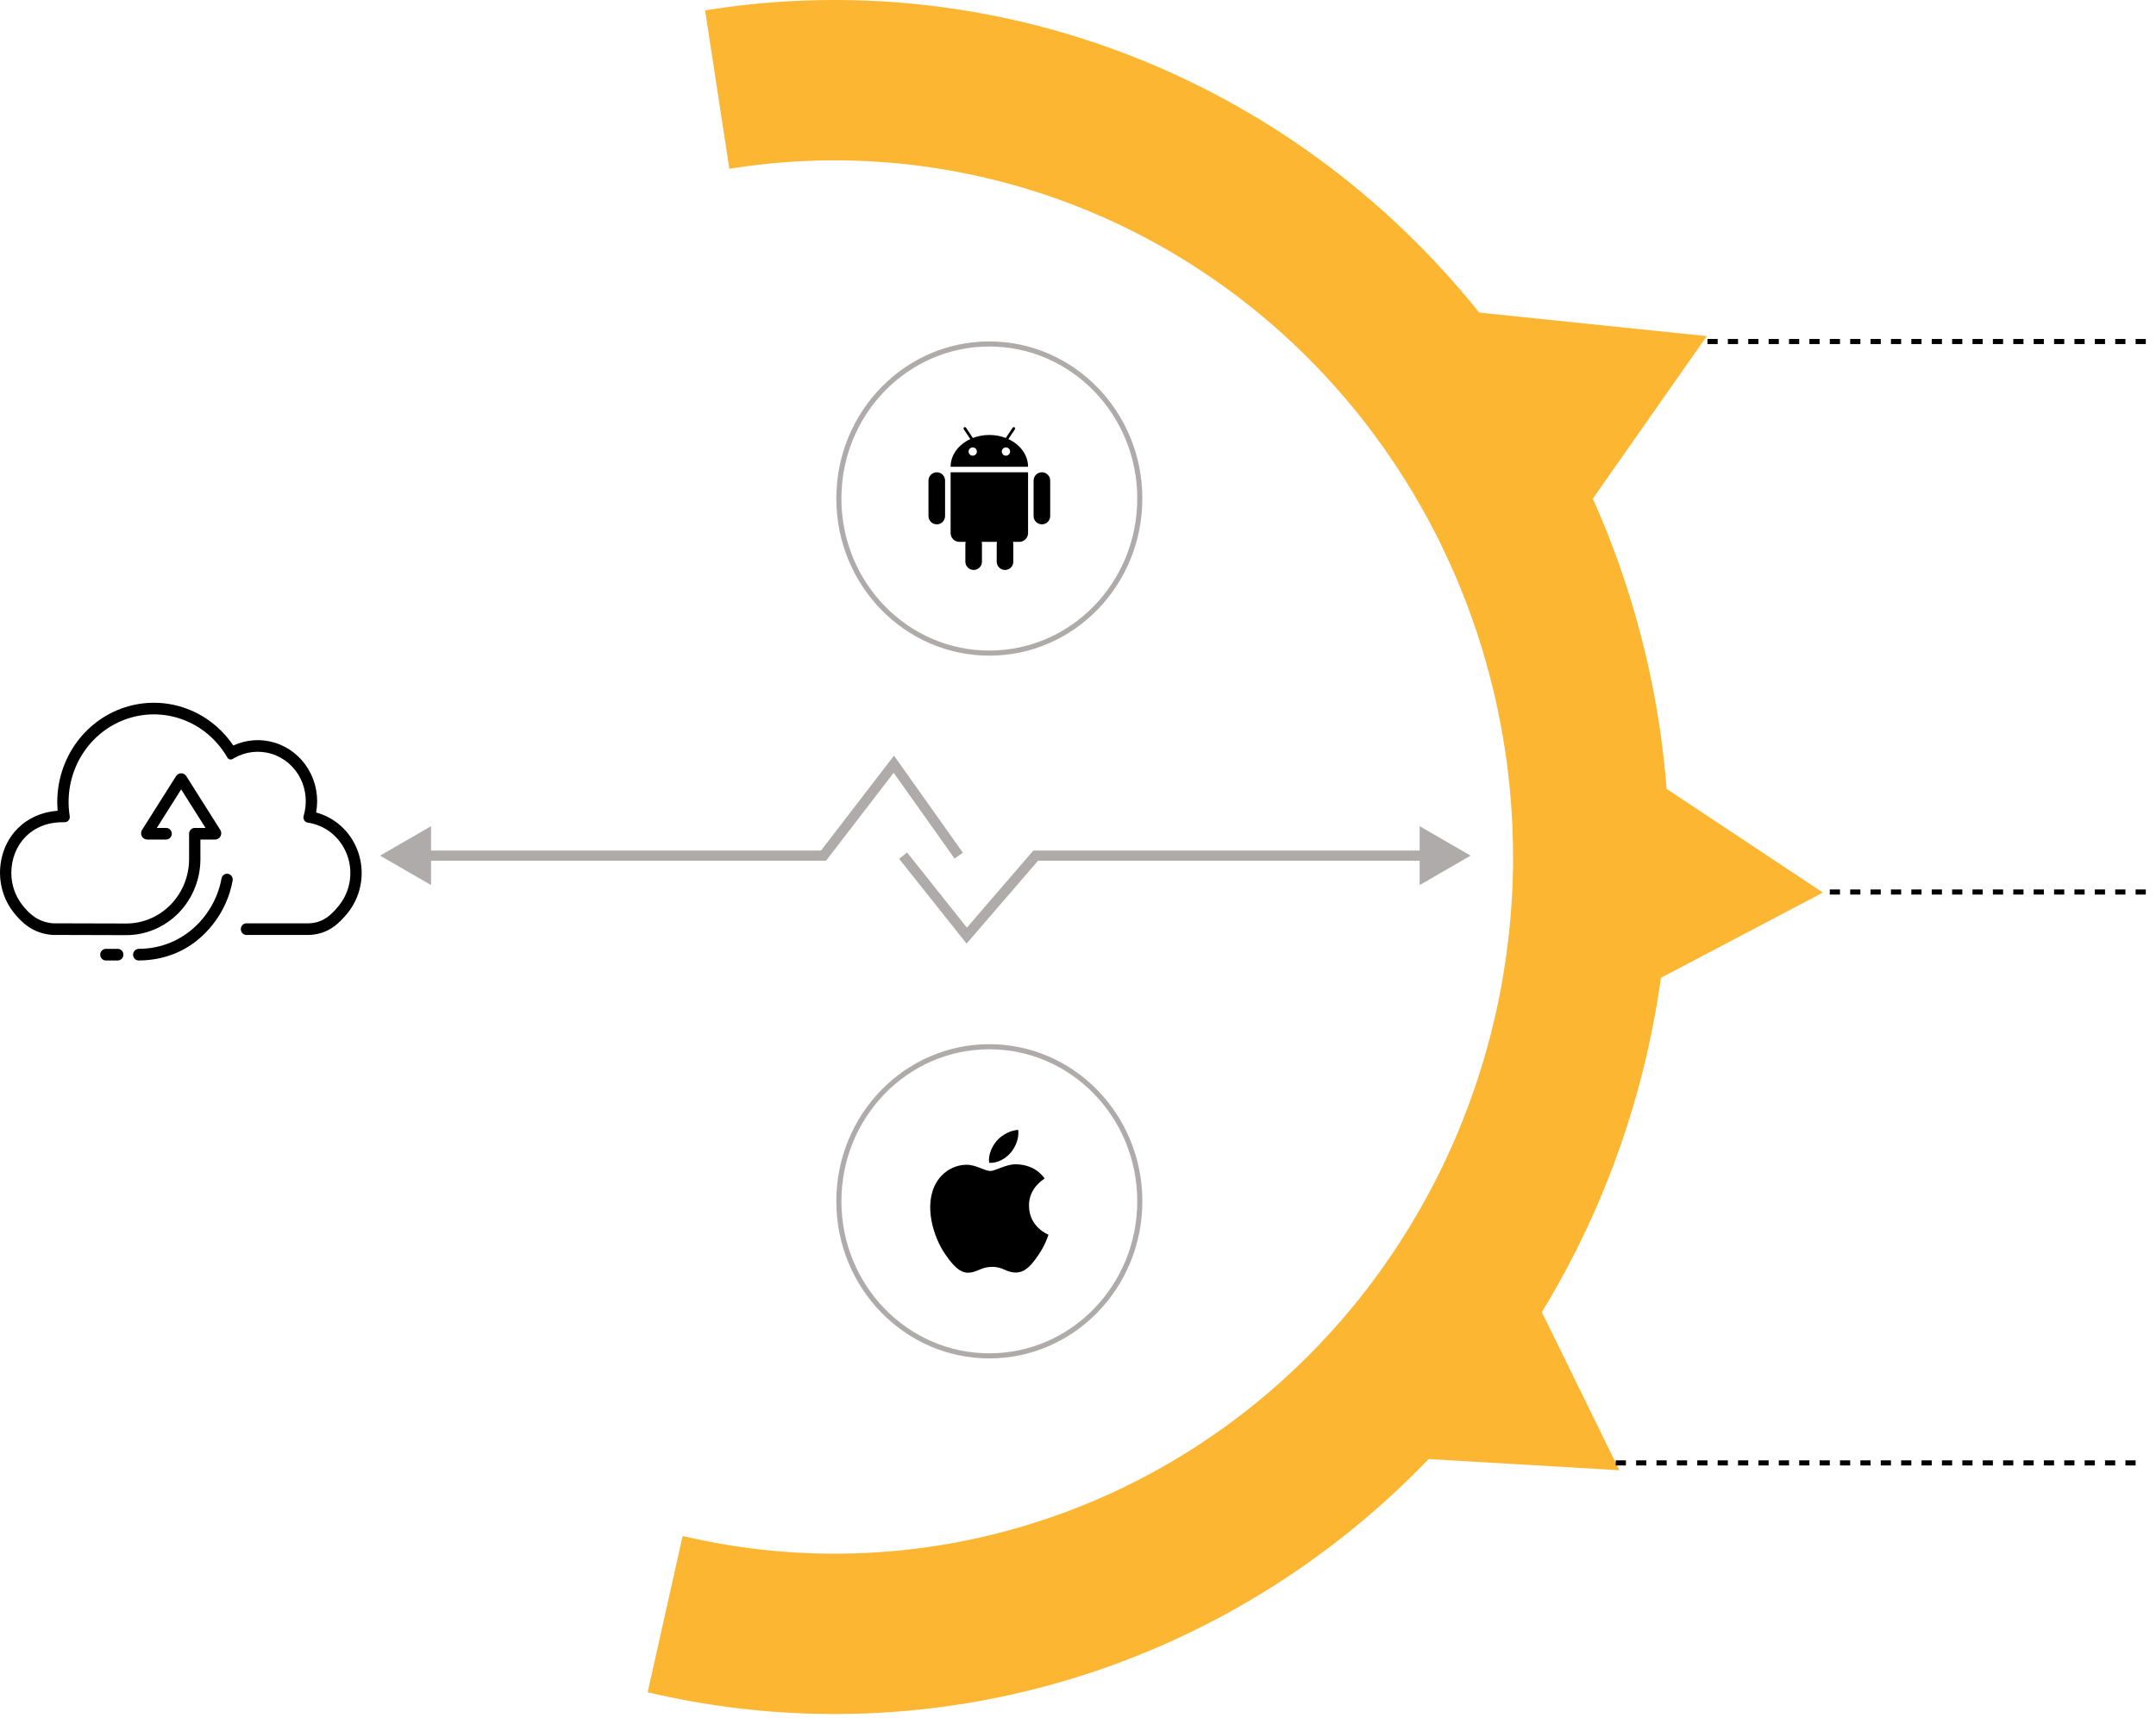 <svg width="423" height="337" viewBox="0 0 423 337" fill="none" xmlns="http://www.w3.org/2000/svg">
<path d="M335 67H421" stroke="black" stroke-dasharray="2 2"/>
<path d="M74.567 167.862L84.567 173.635V162.088L74.567 167.862ZM161.574 167.862V168.862H162.066L162.366 168.472L161.574 167.862ZM175.367 149.927L176.183 149.349L175.399 148.245L174.575 149.318L175.367 149.927ZM83.567 168.862H161.574V166.862H83.567V168.862ZM162.366 168.472L176.16 150.537L174.575 149.318L160.781 167.252L162.366 168.472ZM174.552 150.506L187.285 168.441L188.915 167.283L176.183 149.349L174.552 150.506Z" fill="#AFABAB"/>
<path d="M288.533 167.862L278.533 162.088V173.635L288.533 167.862ZM203.2 167.862V166.862H202.741L202.442 167.209L203.2 167.862ZM189.671 183.554L188.889 184.177L189.64 185.122L190.429 184.207L189.671 183.554ZM279.533 166.862H203.2V168.862H279.533V166.862ZM202.442 167.209L188.914 182.901L190.429 184.207L203.957 168.515L202.442 167.209ZM190.454 182.932L177.966 167.239L176.401 168.485L188.889 184.177L190.454 182.932Z" fill="#AFABAB"/>
<path d="M127.067 331.996C150.591 337.548 175.019 337.692 198.603 332.417C222.187 327.142 244.343 316.579 263.487 301.484C282.63 286.389 298.287 267.135 309.336 245.101C320.385 223.067 326.553 198.797 327.399 174.029C328.246 149.261 323.749 124.607 314.23 101.832C304.712 79.057 290.408 58.724 272.342 42.289C254.276 25.854 232.894 13.723 209.728 6.764C186.562 -0.195 162.184 -1.809 138.34 2.037L143.094 33.116C162.477 29.99 182.294 31.302 201.125 36.959C219.956 42.615 237.337 52.477 252.023 65.837C266.708 79.197 278.336 95.725 286.073 114.238C293.811 132.752 297.466 152.792 296.778 172.926C296.09 193.06 291.076 212.788 282.095 230.7C273.113 248.611 260.386 264.262 244.825 276.532C229.263 288.803 211.252 297.389 192.081 301.677C172.91 305.965 153.053 305.849 133.931 301.335L127.067 331.996Z" fill="#FCB632"/>
<path d="M334.865 65.943L304.484 109.272L283.129 60.592L334.865 65.943Z" fill="#FCB632"/>
<path d="M357.645 175.109L311.368 199.456L313.971 146.133L357.645 175.109Z" fill="#FCB632"/>
<path d="M317.711 288.441L265.798 285.396L294.323 240.756L317.711 288.441Z" fill="#FCB632"/>
<path d="M223.625 97.806C223.625 114.566 210.396 128.13 194.104 128.13C177.813 128.13 164.583 114.566 164.583 97.806C164.583 81.045 177.813 67.481 194.104 67.481C210.396 67.481 223.625 81.045 223.625 97.806Z" stroke="#AFABAB"/>
<path d="M223.625 235.676C223.625 252.437 210.396 266.001 194.104 266.001C177.813 266.001 164.583 252.437 164.583 235.676C164.583 218.916 177.813 205.352 194.104 205.352C210.396 205.352 223.625 218.916 223.625 235.676Z" stroke="#AFABAB"/>
<path fill-rule="evenodd" clip-rule="evenodd" d="M198.295 226.139C199.29 224.955 199.96 223.306 199.777 221.665C198.343 221.721 196.608 222.605 195.58 223.788C194.657 224.837 193.852 226.514 194.068 228.123C195.667 228.245 197.3 227.324 198.295 226.139ZM201.881 236.552C201.921 240.793 205.662 242.204 205.703 242.222C205.673 242.322 205.106 244.232 203.733 246.208C202.545 247.915 201.312 249.614 199.371 249.651C197.464 249.686 196.85 248.538 194.668 248.538C192.488 248.538 191.807 249.614 190.002 249.685C188.128 249.754 186.7 247.839 185.503 246.138C183.055 242.659 181.186 236.307 183.697 232.02C184.945 229.891 187.173 228.541 189.593 228.508C191.433 228.473 193.17 229.726 194.294 229.726C195.419 229.726 197.53 228.219 199.749 228.441C200.678 228.479 203.286 228.809 204.959 231.22C204.824 231.303 201.848 233.007 201.881 236.552Z" fill="black"/>
<path fill-rule="evenodd" clip-rule="evenodd" d="M197.36 89.399C196.91 89.399 196.546 89.035 196.546 88.585C196.546 88.136 196.91 87.773 197.36 87.773C197.811 87.773 198.175 88.136 198.175 88.585C198.175 89.035 197.811 89.399 197.36 89.399ZM190.848 89.399C190.398 89.399 190.033 89.035 190.033 88.585C190.033 88.136 190.398 87.773 190.848 87.773C191.298 87.773 191.662 88.136 191.662 88.585C191.662 89.035 191.298 89.399 190.848 89.399ZM197.842 86.141L198.145 85.683L198.449 85.231L199.125 84.216C199.209 84.091 199.174 83.923 199.049 83.84C198.925 83.756 198.755 83.791 198.674 83.916L197.642 85.46L197.332 85.925C196.351 85.544 195.258 85.332 194.104 85.332C192.952 85.332 191.857 85.544 190.876 85.925L190.568 85.46L190.263 85.004L189.537 83.916C189.453 83.791 189.285 83.758 189.16 83.84C189.036 83.923 189.001 84.091 189.084 84.216L189.76 85.231L190.063 85.683L190.368 86.141C188.065 87.213 186.507 89.245 186.507 91.569H201.702C201.702 89.245 200.143 87.213 197.842 86.141ZM186.624 92.653H186.507V104.586C186.507 105.533 187.277 106.304 188.226 106.304H189.466C189.423 106.447 189.4 106.597 189.4 106.755V110.191C189.4 111.089 190.131 111.817 191.029 111.817C191.928 111.817 192.658 111.089 192.658 110.191V106.755C192.658 106.597 192.634 106.447 192.592 106.304H195.616C195.575 106.447 195.552 106.597 195.552 106.755V110.191C195.552 111.089 196.28 111.817 197.179 111.817C198.079 111.817 198.81 111.089 198.81 110.191V106.755C198.81 106.597 198.785 106.447 198.742 106.304H199.984C200.933 106.304 201.702 105.533 201.702 104.586V92.653H186.624ZM183.793 92.653C182.893 92.653 182.164 93.382 182.164 94.28V101.241C182.164 102.139 182.893 102.867 183.793 102.867C184.692 102.867 185.42 102.139 185.42 101.241V94.28C185.42 93.382 184.692 92.653 183.793 92.653ZM204.417 92.653C203.517 92.653 202.788 93.382 202.788 94.28V101.241C202.788 102.139 203.517 102.867 204.417 102.867C205.316 102.867 206.044 102.139 206.044 101.241V94.28C206.044 93.382 205.316 92.653 204.417 92.653Z" fill="black"/>
<path d="M45.639 172.771C45.667 172.623 45.666 172.471 45.636 172.323C45.606 172.175 45.547 172.035 45.464 171.911C45.381 171.786 45.275 171.68 45.152 171.598C45.029 171.516 44.891 171.46 44.746 171.433C44.602 171.406 44.453 171.409 44.31 171.442C44.166 171.474 44.031 171.535 43.91 171.622C43.79 171.708 43.688 171.818 43.609 171.946C43.531 172.073 43.477 172.215 43.453 172.364C42.25 179.173 36.301 186.088 27.254 186.15C26.967 186.148 26.69 186.256 26.478 186.454C26.266 186.652 26.134 186.925 26.109 187.219C26.099 187.374 26.121 187.53 26.172 187.677C26.224 187.824 26.304 187.958 26.408 188.072C26.512 188.185 26.637 188.276 26.776 188.338C26.916 188.4 27.066 188.432 27.218 188.432H27.223C31.893 188.41 36.205 186.824 39.576 183.713C43.85 179.767 45.201 175.249 45.639 172.771Z" fill="black"/>
<path d="M66.549 161.751C65.226 160.648 63.688 159.847 62.039 159.403L62.026 159.383C62.557 156.474 62.02 153.467 60.52 150.941C59.02 148.414 56.661 146.548 53.9 145.701C51.218 144.885 48.34 145.08 45.785 146.251L45.764 146.245C43.382 142.717 39.931 140.096 35.948 138.791C31.965 137.486 27.674 137.571 23.742 139.031C19.811 140.491 16.46 143.244 14.211 146.863C11.963 150.482 10.943 154.763 11.31 159.039L11.293 159.059C8.229 159.283 5.485 160.492 3.465 162.533C1.23 164.79 0 167.895 0 171.276C0.005 174.093 0.95 176.824 2.676 179.013C4.191 180.925 6.427 183.153 10.314 183.42C10.365 183.423 10.38 183.424 24.791 183.46C28.643 183.456 32.337 181.883 35.06 179.086C37.784 176.289 39.316 172.497 39.321 168.542V164.727C39.321 164.722 39.323 164.717 39.326 164.714C39.33 164.71 39.334 164.708 39.339 164.708H42.175C42.492 164.714 42.8 164.593 43.033 164.37C43.236 164.171 43.365 163.906 43.398 163.62C43.431 163.334 43.365 163.045 43.212 162.804L36.552 152.269C36.444 152.097 36.294 151.955 36.118 151.857C35.943 151.759 35.745 151.708 35.545 151.708C35.345 151.708 35.148 151.759 34.972 151.857C34.796 151.955 34.647 152.097 34.538 152.27L27.878 162.804C27.726 163.046 27.661 163.334 27.694 163.62C27.727 163.906 27.856 164.171 28.058 164.369C28.291 164.592 28.599 164.714 28.916 164.708H32.555C32.843 164.712 33.122 164.604 33.336 164.406C33.55 164.207 33.682 163.933 33.707 163.638C33.717 163.482 33.695 163.327 33.643 163.18C33.592 163.034 33.512 162.9 33.408 162.786C33.304 162.673 33.179 162.582 33.039 162.52C32.9 162.458 32.75 162.427 32.598 162.427H30.799C30.796 162.426 30.793 162.426 30.79 162.424C30.787 162.422 30.785 162.42 30.783 162.417C30.782 162.414 30.781 162.411 30.781 162.407C30.781 162.404 30.782 162.401 30.784 162.398L35.53 154.891C35.532 154.888 35.534 154.886 35.537 154.885C35.539 154.883 35.542 154.882 35.545 154.882C35.548 154.882 35.551 154.883 35.554 154.885C35.557 154.886 35.559 154.888 35.56 154.891L40.307 162.398C40.309 162.401 40.309 162.404 40.31 162.407C40.31 162.411 40.309 162.414 40.307 162.417C40.306 162.42 40.303 162.422 40.301 162.424C40.298 162.426 40.295 162.426 40.292 162.427H38.209C38.063 162.427 37.919 162.456 37.784 162.513C37.65 162.571 37.527 162.655 37.424 162.761C37.321 162.867 37.239 162.992 37.183 163.131C37.127 163.269 37.099 163.417 37.099 163.567C37.099 163.573 37.099 163.579 37.099 163.585C37.1 163.591 37.099 163.597 37.099 163.602V168.542C37.095 171.892 35.797 175.104 33.491 177.473C31.184 179.841 28.056 181.174 24.794 181.179C20.019 181.167 11.033 181.144 10.432 181.141H10.43C7.435 180.924 5.701 179.217 4.4 177.575C2.995 175.792 2.226 173.569 2.222 171.276C2.222 168.512 3.217 165.984 5.023 164.16C6.921 162.242 9.523 161.254 12.545 161.306L12.677 161.308C12.823 161.31 12.967 161.28 13.101 161.219C13.234 161.158 13.352 161.068 13.448 160.955C13.543 160.842 13.614 160.709 13.654 160.566C13.694 160.422 13.703 160.271 13.681 160.123L13.66 159.988C13.061 156.067 13.803 152.053 15.76 148.63C17.718 145.206 20.77 142.585 24.397 141.211C28.024 139.837 32.003 139.796 35.657 141.094C39.31 142.393 42.413 144.951 44.438 148.333L44.622 148.641C44.723 148.81 44.883 148.932 45.07 148.981C45.256 149.031 45.454 149.004 45.622 148.907L45.929 148.73C47.035 148.093 48.254 147.691 49.514 147.546C50.773 147.402 52.049 147.518 53.264 147.888C54.498 148.262 55.643 148.893 56.629 149.742C57.614 150.59 58.42 151.637 58.995 152.818C60.081 155.069 60.288 157.66 59.575 160.063L59.571 160.077C59.53 160.217 59.519 160.365 59.539 160.51C59.558 160.655 59.608 160.794 59.684 160.918C59.76 161.042 59.861 161.147 59.981 161.228C60.1 161.308 60.235 161.361 60.376 161.383L60.39 161.385C61.758 161.592 63.068 162.089 64.237 162.846C65.393 163.604 66.381 164.604 67.135 165.781C67.888 166.958 68.392 168.285 68.611 169.676C68.831 171.066 68.762 172.488 68.409 173.85C68.056 175.211 67.427 176.48 66.563 177.574C64.91 179.66 63.256 181.065 60.557 181.142C60.239 181.142 53.749 181.143 48.35 181.144C48.059 181.144 47.781 181.262 47.576 181.473C47.37 181.683 47.255 181.969 47.254 182.267V182.3C47.254 182.448 47.282 182.594 47.337 182.731C47.392 182.868 47.473 182.992 47.574 183.097C47.676 183.202 47.797 183.285 47.93 183.342C48.063 183.398 48.206 183.428 48.35 183.428C53.932 183.428 60.591 183.423 60.602 183.423C64.376 183.321 66.604 181.137 68.286 179.014C70.282 176.487 71.22 173.25 70.894 170.014C70.568 166.777 69.006 163.806 66.549 161.751Z" fill="black"/>
<path d="M23.094 186.15H20.797C20.65 186.147 20.504 186.173 20.367 186.228C20.23 186.284 20.105 186.366 19.999 186.471C19.894 186.576 19.809 186.702 19.752 186.841C19.693 186.979 19.663 187.129 19.661 187.28C19.66 187.431 19.688 187.58 19.743 187.72C19.799 187.86 19.881 187.987 19.984 188.094C20.088 188.202 20.211 188.287 20.347 188.344C20.483 188.402 20.629 188.432 20.776 188.431H23.073C23.22 188.435 23.366 188.408 23.503 188.353C23.64 188.298 23.765 188.215 23.87 188.11C23.976 188.005 24.06 187.88 24.118 187.741C24.176 187.602 24.207 187.453 24.208 187.302C24.21 187.151 24.182 187.001 24.127 186.861C24.071 186.721 23.989 186.594 23.886 186.487C23.782 186.38 23.659 186.295 23.523 186.237C23.387 186.179 23.241 186.149 23.094 186.15Z" fill="black"/>
<path d="M317 287H421" stroke="black" stroke-dasharray="2 2"/>
<path d="M359 175H423" stroke="black" stroke-dasharray="2 2"/>
</svg>
